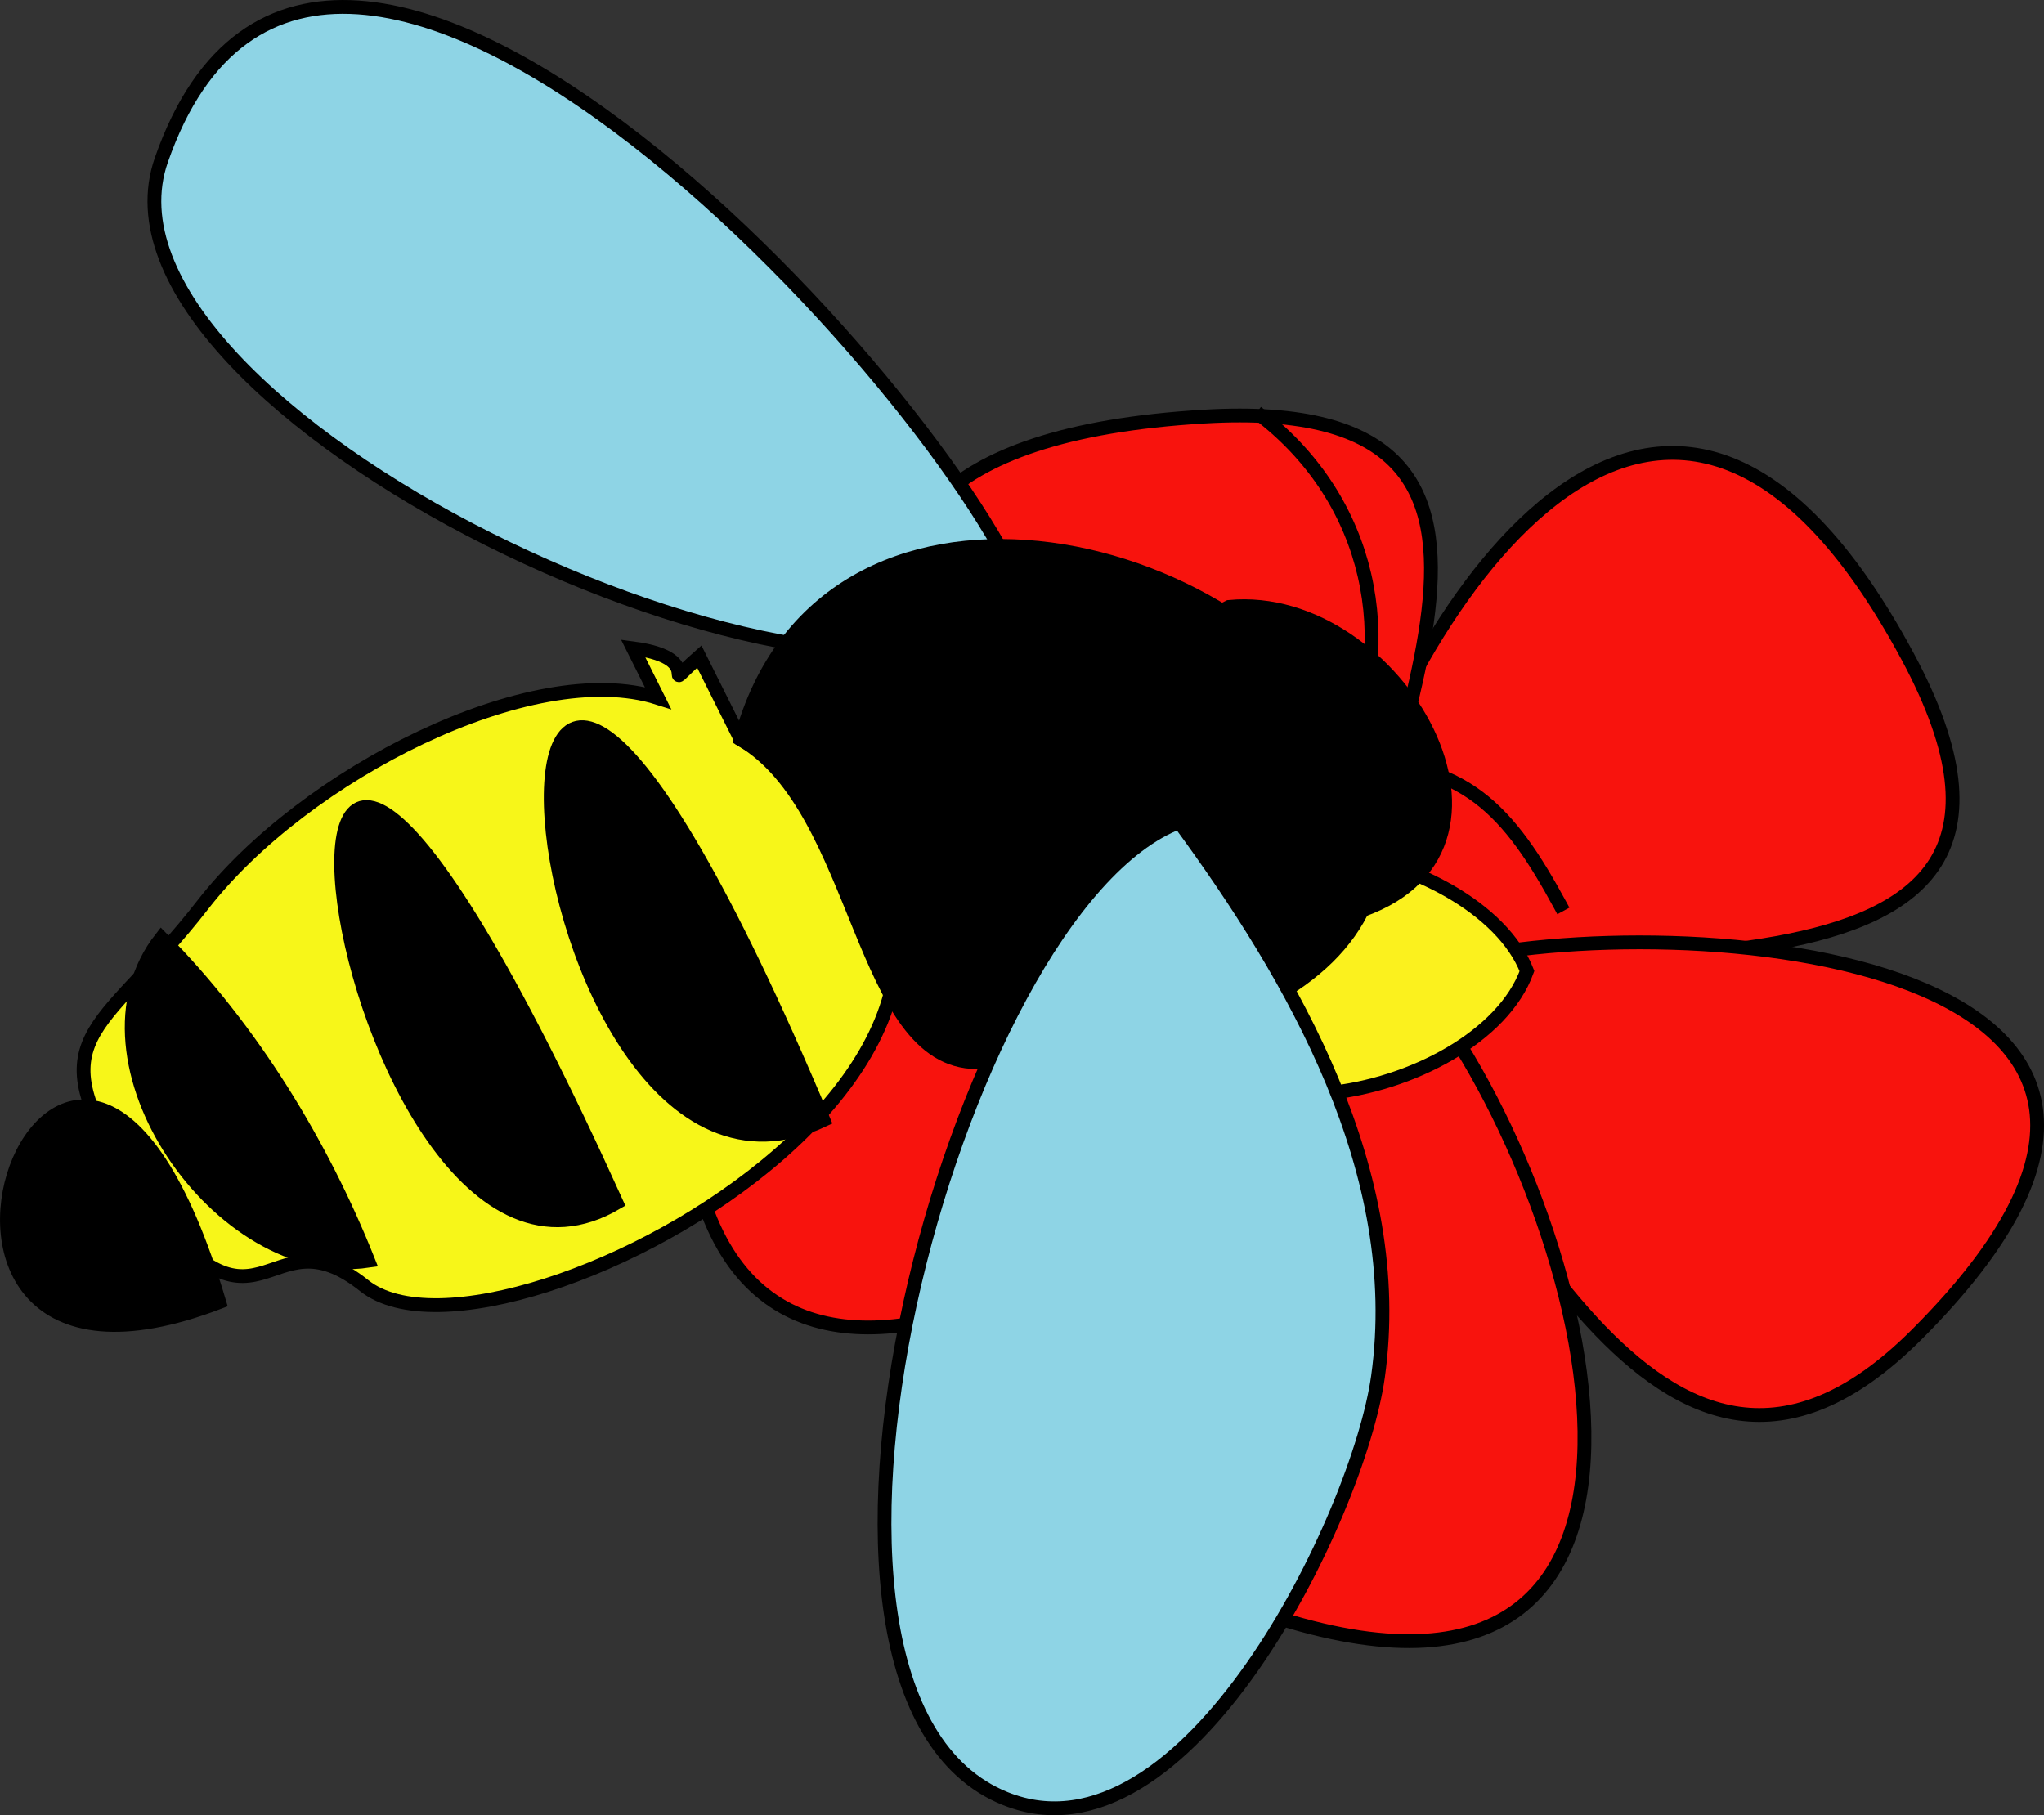 <svg xmlns="http://www.w3.org/2000/svg" xmlns:xlink="http://www.w3.org/1999/xlink" version="1.1" id="Layer_1" x="0px" y="0px" enable-background="new 0 0 822.05 841.89" xml:space="preserve" viewBox="321.79 336.77 185.22 164.49">
<rect x="321.79" y="336.77" width="185.22" height="164.49" fill="#333333" stroke="none"/>
<path fill-rule="evenodd" clip-rule="evenodd" fill="#F8130D" stroke="#000000" stroke-width="1.25" stroke-linecap="square" stroke-miterlimit="10" d="  M442.159,417.27c6.567-24.859,30.333-62.312,52.5-21c18.846,35.122-32.764,24.085-53.25,30  C440.066,422.831,441.632,420.875,442.159,417.27z"/>
<path fill-rule="evenodd" clip-rule="evenodd" fill="#F8130D" stroke="#000000" stroke-width="1.25" stroke-linecap="square" stroke-miterlimit="10" d="  M435.409,425.52c-25.542-11.51-54.878-48.029-4.5-51c36.386-2.146,13.535,31.087,12.75,54  C440.678,427.835,438.253,426.555,435.409,425.52z"/>
<path fill-rule="evenodd" clip-rule="evenodd" fill="#F8130D" stroke="#000000" stroke-width="1.25" stroke-linecap="square" stroke-miterlimit="10" d="  M442.909,432.27c-14.943,17.413-59.711,46.525-59.25-1.5c0.374-38.909,43.171-9.87,64.5-6  C447.193,428.465,445.099,429.431,442.909,432.27z"/>
<path fill-rule="evenodd" clip-rule="evenodd" fill="#F8130D" stroke="#000000" stroke-width="1.25" stroke-linecap="square" stroke-miterlimit="10" d="  M452.659,424.02c21.476-5.335,77.208-0.618,42.75,33.75c-23.542,23.48-37.805-16.527-51-30.75  C447.164,425.528,449.741,425.009,452.659,424.02z"/>
<path fill-rule="evenodd" clip-rule="evenodd" fill="#F8130D" stroke="#000000" stroke-width="1.25" stroke-linecap="square" stroke-miterlimit="10" d="  M452.659,429.27c15.653,23.05,25.25,72.296-23.25,51C396.345,465.751,441.803,418.576,452.659,429.27z"/>
<path fill-rule="evenodd" clip-rule="evenodd" fill="#FBF11E" stroke="#000000" stroke-width="1.25" stroke-linecap="square" stroke-miterlimit="10" d="  M460.159,424.77c-4.292,11.843-33.2,17.702-33,0C427.357,407.233,455.76,413.478,460.159,424.77z"/>
<path fill-rule="evenodd" clip-rule="evenodd" fill="#8ED4E5" stroke="#000000" stroke-width="1.25" stroke-linecap="square" stroke-miterlimit="10" d="  M415.157,392.52c-4.959-17.594-64.004-83.441-78.748-41.25C328.521,373.84,397.106,406.564,415.157,392.52z"/>
<path fill-rule="evenodd" clip-rule="evenodd" fill="#F7F619" stroke="#000000" stroke-width="1.25" stroke-linecap="square" stroke-miterlimit="10" d="  M388.909,403.77c-1.25-2.5-2.5-5-3.75-7.5c-4.262,3.777,1.219,0.202-6-0.75c0.75,1.5,1.5,3,2.25,4.5  c-11.389-3.631-32.071,6.916-41.25,18.75c-9.33,12.028-15.596,11.639-6,25.5c11.292,16.312,11.618,1.794,20.625,9  C367.394,463.358,430.799,428.204,388.909,403.77z"/>
<path fill-rule="evenodd" clip-rule="evenodd" fill="#474646" stroke="#000000" stroke-width="1.25" stroke-linecap="square" stroke-miterlimit="10" d="  M423.409,422.52c0.021,4.987,5.982,7.097-2.252,10.5C422.275,429.529,423.413,423.402,423.409,422.52z"/>
<path fill-rule="evenodd" clip-rule="evenodd" stroke="#000000" stroke-width="1.25" stroke-linecap="square" stroke-miterlimit="10" d="  M433.159,391.77c-16.503,7.748-3.493,32.202,11.25,27.75C462.114,414.173,448.38,390.296,433.159,391.77z"/>
<path fill-rule="evenodd" clip-rule="evenodd" stroke="#000000" stroke-width="1.25" stroke-linecap="square" stroke-miterlimit="10" d="  M377.659,445.77C351.601,461.102,337.872,357.891,377.659,445.77L377.659,445.77z"/>
<path fill-rule="evenodd" clip-rule="evenodd" stroke="#000000" stroke-width="1.25" stroke-linecap="square" stroke-miterlimit="10" d="  M355.159,451.02c-4.211-10.561-10.547-20.977-18.75-29.25C327.736,432.796,341.689,452.998,355.159,451.02z"/>
<path fill-rule="evenodd" clip-rule="evenodd" stroke="#000000" stroke-width="1.25" stroke-linecap="square" stroke-miterlimit="10" d="  M341.659,454.77C328.009,408.776,306.22,468.351,341.659,454.77L341.659,454.77z"/>
<path fill-rule="evenodd" clip-rule="evenodd" stroke="#000000" stroke-width="1.25" stroke-linecap="square" stroke-miterlimit="10" d="  M396.409,438.27C367.086,452.098,360.01,351.65,396.409,438.27L396.409,438.27z"/>
<path fill-rule="evenodd" clip-rule="evenodd" stroke="#000000" stroke-width="1.25" stroke-linecap="square" stroke-miterlimit="10" d="  M445.159,405.27c-10.501-20.856-48.885-28.921-56.25-1.5c10.865,6.337,10.785,29.25,21.375,29.25  C426.86,433.02,453.333,426.864,445.159,405.27z"/>
<path fill-rule="evenodd" clip-rule="evenodd" fill="#8ED4E5" stroke="#000000" stroke-width="1.25" stroke-linecap="square" stroke-miterlimit="10" d="  M428.659,411.27c10.392,14.16,20.582,31.76,18,50.25c-1.753,12.557-17.355,44.806-33.75,38.25  C389.246,490.307,408.259,419.01,428.659,411.27z"/>
<path fill="none" stroke="#000000" stroke-width="1.25" stroke-linecap="square" stroke-miterlimit="10" d="M436.159,374.52  c9.779,7.684,12.444,20.098,7.5,31.5c10.785-0.662,14.97,4.404,19.5,12.75"/>
</svg>
